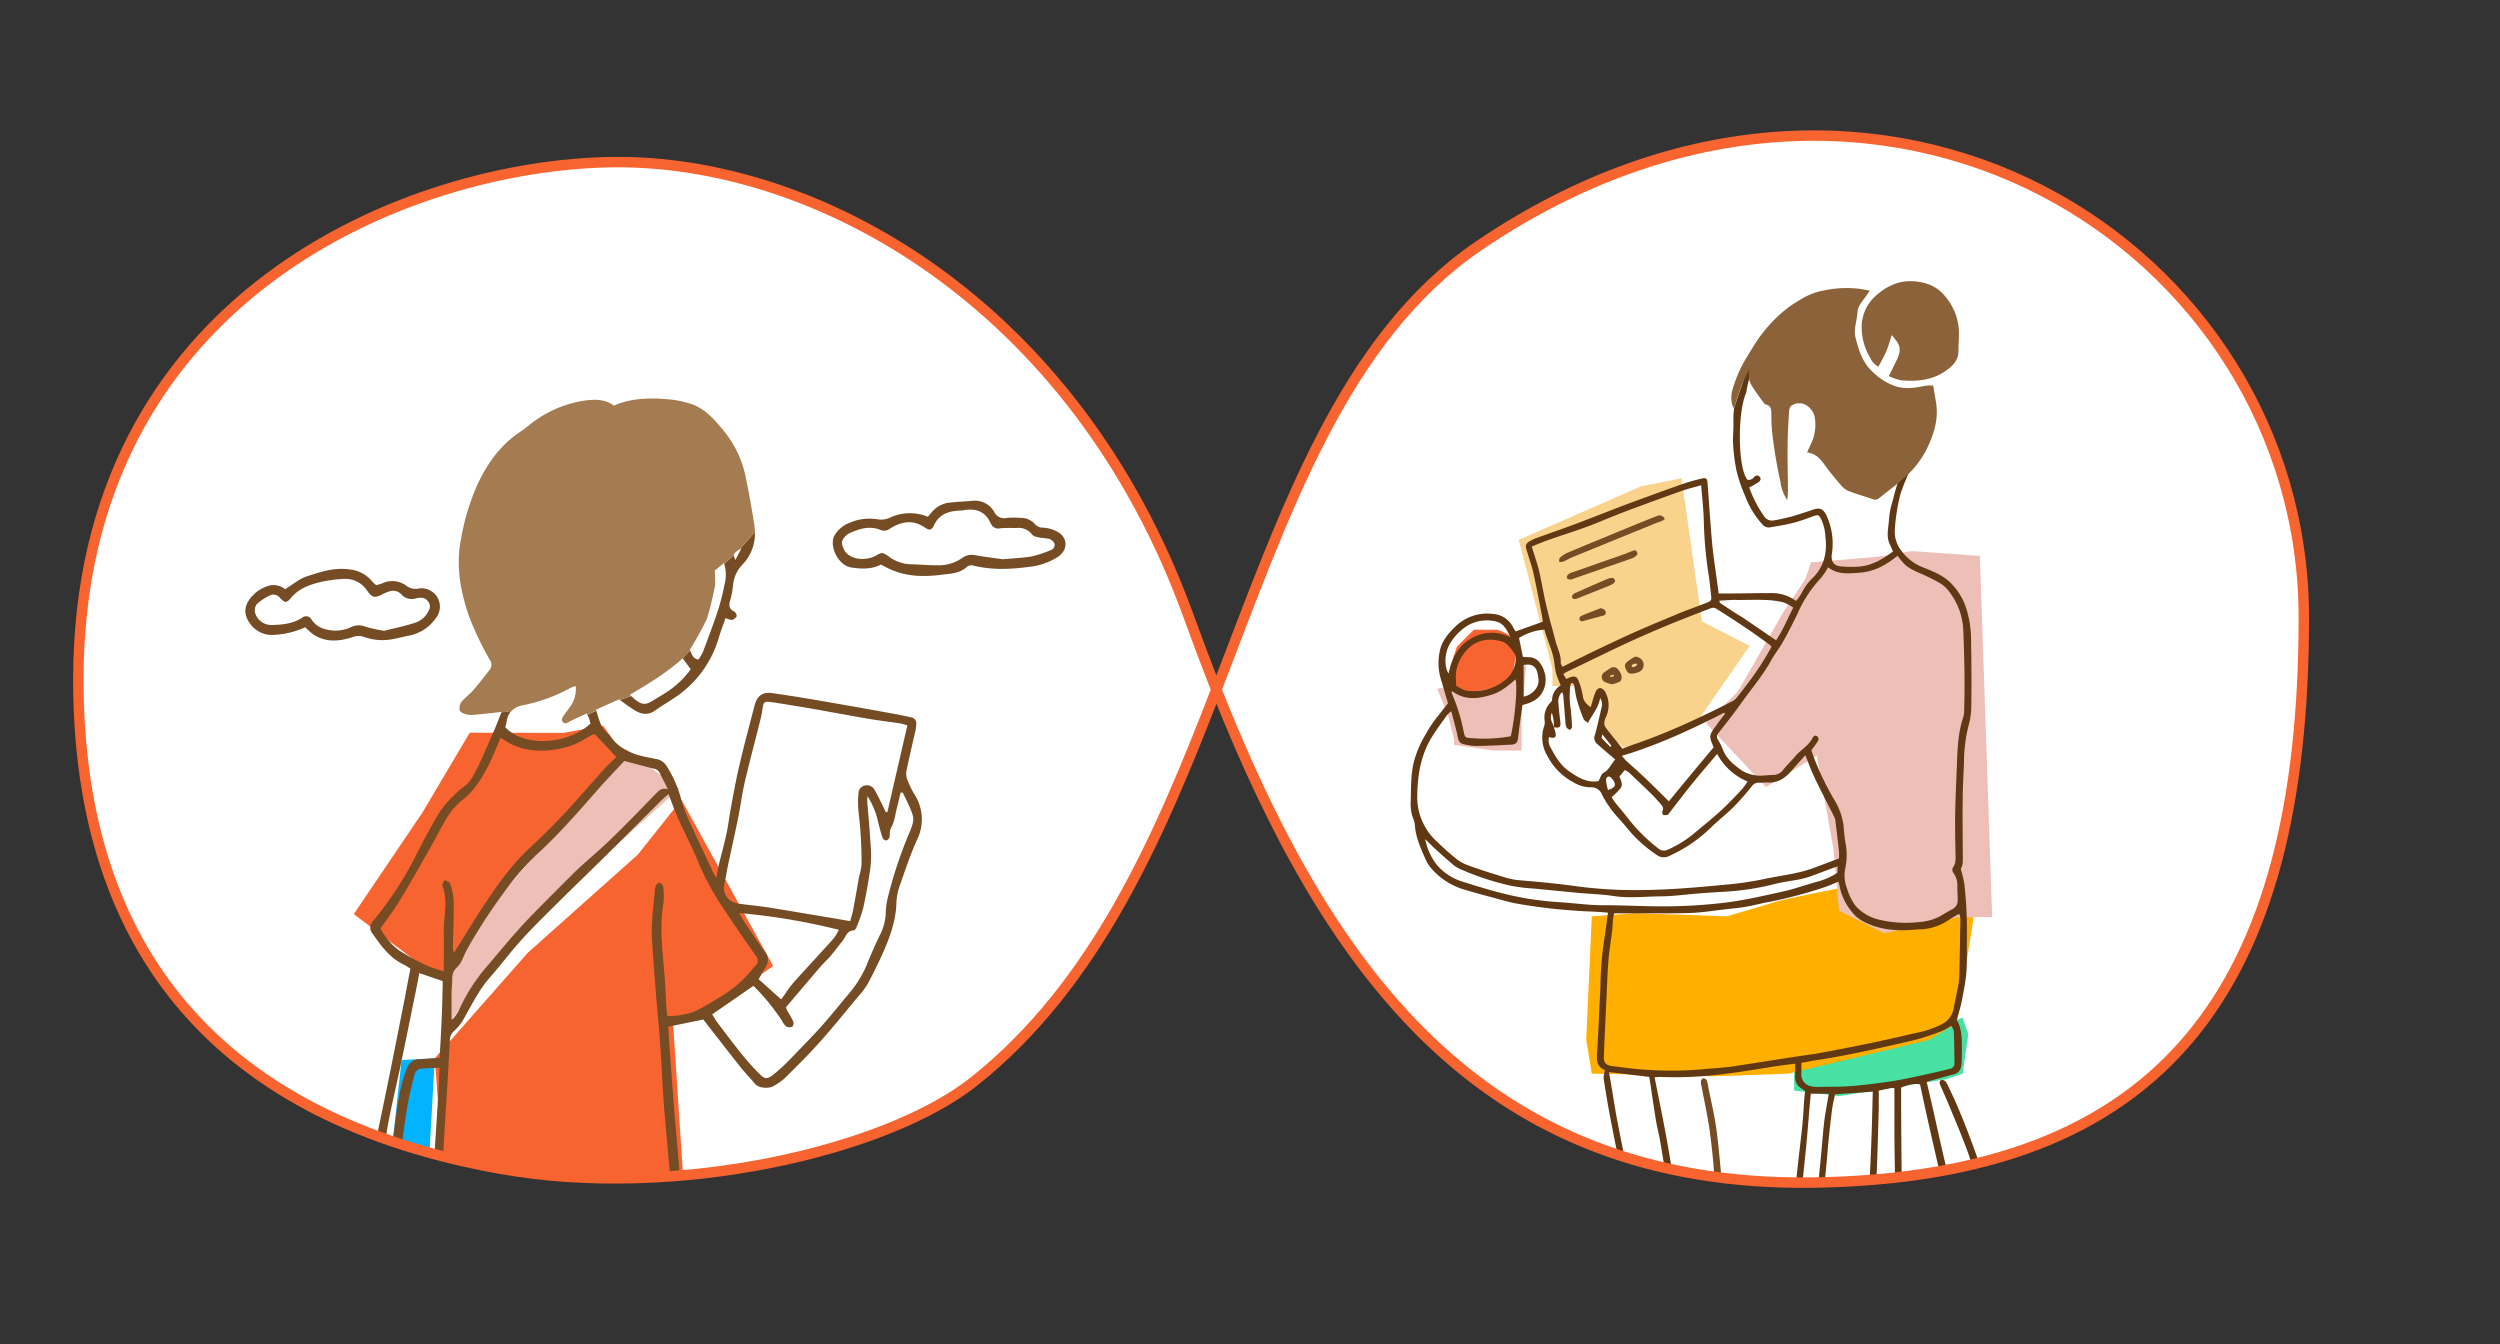 <svg xmlns="http://www.w3.org/2000/svg" xmlns:xlink="http://www.w3.org/1999/xlink" viewBox="0 0 695.42 373.85"><rect x="0" y="0" width="695.42" height="373.85" fill="#333333" stroke="none"/><defs><style>.cls-1,.cls-14,.cls-16{fill:none;}.cls-2{clip-path:url(#clip-path);}.cls-3{fill:#fff;}.cls-4{fill:#02b4ff;}.cls-5{fill:#f76430;}.cls-6{fill:#edbfb7;}.cls-7{fill:#754c24;}.cls-8{fill:#a57c52;}.cls-9{clip-path:url(#clip-path-2);}.cls-10{fill:#46e1a3;}.cls-11{fill:#f9d28c;}.cls-12{fill:#ffaf00;}.cls-13{fill:#603813;}.cls-14{stroke:#fff;stroke-width:1.56px;}.cls-14,.cls-16{stroke-miterlimit:10;}.cls-15{fill:#8b6239;}.cls-16{stroke:#f76430;stroke-width:2.9px;}</style><clipPath id="clip-path" transform="translate(20.34 36.27)"><path class="cls-1" d="M318,155.58c-15.87,41.12-33.57,82.12-67.43,109-24.43,19.38-82.92,32.91-131.58,24.29C41,275,1.45,228.5,1.45,152.77,1.45,46.08,93.4,9.58,150,8.83S278.57,47.71,310.2,134.9Q314,145.39,318,155.58Z"/></clipPath><clipPath id="clip-path-2" transform="translate(20.34 36.27)"><path class="cls-1" d="M620.51,135.51c0,103.52-39.06,155.83-136.66,157.17-92.3,1.22-135-59.48-165.82-137.1C336.89,106.75,353.22,57.75,391.15,32,502.33-43.37,620.51,32,620.51,135.51Z"/></clipPath></defs><g id="レイヤー_2" data-name="レイヤー 2"><g id="レイヤー_1-2" data-name="レイヤー 1"><g class="cls-2"><rect class="cls-3" width="365.15" height="365.15"/><polygon class="cls-4" points="120.94 294.4 111.7 294.85 106.53 342.6 118.24 342.6 120.94 294.4"/><polygon class="cls-5" points="173.41 209.95 140.76 245.08 123.42 270.31 121.61 271.88 98.41 254.27 117.44 226.14 130.67 203.81 156.75 203.87 167.78 201.84 173.41 209.95"/><polygon class="cls-5" points="189.55 222.48 177.42 237.73 146.81 265.03 120.94 294.4 123.19 324.58 120.26 345.53 190.98 341.7 187.15 283.59 200.44 278.64 215.08 268.73 189.55 222.48"/><polygon class="cls-6" points="174.09 208.37 137.6 250.94 124.09 268.73 123.87 285.85 144.59 259.05 188.95 219.41 174.09 208.37"/><path class="cls-7" d="M183.58,126.53a9.28,9.28,0,0,1,2.52-5.66,12.38,12.38,0,0,0,3.55-9.19c-1.48,1.81-3,3.48-4.46,5,.22-.15.46-.3.74-.5l-1.7,3.31c-.3-.67-.5-1.06-.43-1.41-1,1-1.9,1.8-2.68,2.5a10.56,10.56,0,0,1,.11,5.62,69.64,69.64,0,0,1-1.83,7.27c-1.31,3.94-2.79,7.83-4.25,11.73a15.29,15.29,0,0,1-1.21,2c-1.55-.22-1.81-1.46-2.33-2.55-.64.72-1.33,1.44-2.07,2.15.8,1.14,1.48,2.05,2.26,3.07a25,25,0,0,1-6.31,6.14c-1.37.92-2.81,1.72-4.2,2.59-2,1.26-3,1.24-4.86-.19-.39-.31-.76-.66-1.22-1.09l-3.13,1.11c1.5,1.09,2.72,2,4.07,2.85,1.85,1.13,3.72,1.52,5.7.11s4.12-2.64,6.1-4A30.11,30.11,0,0,0,179.64,141c.52-1.78,1.2-3.5,1.83-5.33.54.19.8.32,1.11.39s.67.2.89.07c.46-.24,1-.61,1.11-1a1.55,1.55,0,0,0-.7-1.3c-1.43-.72-1.54-1.72-1.11-3.12A24.55,24.55,0,0,0,183.58,126.53ZM234,184.65a24.79,24.79,0,0,1-1.93-4,4.57,4.57,0,0,1-.26-2.5c.8-3.92,1.74-7.82,2.61-11.71.08-.37.06-.79.11-1.18a1.69,1.69,0,0,0-1.51-2c-1.45-.3-2.91-.65-4.37-.91Q216.33,160.1,204,158c-3.18-.54-6.38-1-9.58-1.48-2.66-.37-4.18.81-4.88,3.48-1.37,5.4-2.85,10.78-4.11,16.22-1,4.11-1.72,8.29-2.5,12.45-.44,2.31-.68,4.64-1.18,6.92-.63,3-1.48,5.93-2.18,8.91-.24,1-.37,2-.61,3.39a12.14,12.14,0,0,1-.76-1.17c-2.3-4.9-4.63-9.8-6.88-14.74a44.11,44.11,0,0,1-2.13-5.75,32.19,32.19,0,0,0-4-9.25,4.25,4.25,0,0,0-3.16-2.15c-.54-.09-1.09-.22-1.63-.33-4.36-.76-8.34-2.24-11-6a2.22,2.22,0,0,0-.48-.54c-2.07-1.61-2.61-4-3.39-6.53L143,162.57a5.86,5.86,0,0,1,.5.92c.17.52.28,1,.41,1.52-6.4,5.94-18.52,6.62-23.7,1a17.23,17.23,0,0,0,.41-1.68,5.23,5.23,0,0,1,1.26-2.83l-2.76.37c-.46,1.24-.89,2.33-1.33,3.42-.3.8-.67,1.59-1,2.37-1.5,3.37-2.88,6.81-4.55,10.1-.94,1.85-1.94,3.77-3.81,5a11.28,11.28,0,0,0-2.11,1.87,29,29,0,0,0-4.07,4.53c-2.27,3.68-4.29,7.49-6.27,11.32a98.67,98.67,0,0,1-12.63,19.57,2.46,2.46,0,0,0-.15,3.26c2.39,3.42,4.81,6.84,8.75,8.73.61.28,1.18.7,1.87,1.11-.5,2.63-1,5.18-1.46,7.73-1.39,7-2.76,14-4.18,21.05q-2.06,10.15-4.2,20.31c-.74,3.52-1.52,7.05-2.46,10.53s-2.13,6.9-3.15,10.34c-.48,1.64-.24,2.48.63,2.64,1.35.26,1.52-.89,1.81-1.74,1.19-3.73,2.41-7.47,3.48-11.24a134.33,134.33,0,0,0,3-14.54c1-5.94,2.48-11.82,3.72-17.74,1.57-7.55,3.1-15.11,4.64-22.66.24-1.11.41-2.24.63-3.42,2.33.79,4.38,1.5,6.53,2.22-.11,7.23-.41,14.26-.89,21.36-2,.13-3.74.28-5.46.35-2,.06-3.07,1.11-3.77,2.94-2.13,5.5-2.59,11.34-3.42,17.08-.72,5-1.15,10.13-1.7,15.22-.34,3.05-.69,6.09-1,9.14a4.77,4.77,0,0,0,1,3.27c2,2.91,5,3.31,8.12,3.35.89,0,2.4.09,2.44-1.26s-1.39-1.22-2.35-1.38c-1.15-.21-2.35-.19-3.51-.45a3.83,3.83,0,0,1-3-3.66c.7-6.81,1.39-13.63,2.18-20.42.45-3.81,1-7.64,1.67-11.43.46-2.61,1.09-5.22,1.76-7.79.22-.91.72-1.85,1.83-1.94,1.68-.15,3.38-.19,5.21-.28-.11,2.55-.18,4.75-.31,6.94q-.58,9.29-1.2,18.59c-.28,4.4-.54,8.78-.82,13.17-.13,2,.3,4-.31,6.08-.13.39.48,1,.76,1.5a6.18,6.18,0,0,0,1.38-1,2.66,2.66,0,0,0,.26-1.35c.06-.92,0-1.85.13-2.77s.28-1.85.35-2.8c.28-5,.54-10,.82-15.05.61-10.36,1.27-20.72,1.83-31.1a3.39,3.39,0,0,1,1.16-2.42,14,14,0,0,0,2.39-2.83c2.37-4.16,4.42-8.49,7.62-12.12,2.92-3.31,5.55-6.86,8.49-10.13s6.31-6.59,9.53-9.79c5.25-5.2,10.58-10.32,15.83-15.52,4.59-4.53,9.12-9.1,13.69-13.65.7-.68,1.46-1.31,2.09-1.85.94,2.37,1.7,4.59,2.66,6.75,1.87,4.13,4.05,8.16,5.72,12.4a75.85,75.85,0,0,0,7,12.78c2.88,4.46,6,8.82,9,13.15a1.86,1.86,0,0,1-.09,2.55c-1.18,1.37-2.35,2.74-3.61,4-3.27,3.27-7.34,5.42-11.26,7.73a18.46,18.46,0,0,1-9.75,2.33c-.09-.74-.2-1.35-.22-2-.22-3.46-.33-6.92-.63-10.36-.54-6.36-1.33-12.69-.22-19.07a18.12,18.12,0,0,0-.13-4.7c0-.37-.67-.83-1.09-.94-.21-.06-.71.5-.91.87a4,4,0,0,0-.24,1.4c-.26,2.56-.57,5.15-.74,7.75a44.21,44.21,0,0,0-.07,5.87c.33,5.27.74,10.52,1.16,15.76.3,3.92.72,7.84,1,11.78.37,5.4.65,10.82,1,16.24.22,3.44.54,6.9.85,10.34.39,4.46.78,8.92,1.24,13.36a26.82,26.82,0,0,0,.63,3.49,4.77,4.77,0,0,0,.72,1.72,1.1,1.1,0,0,0,1,.45,1.65,1.65,0,0,0,.94-.89,5,5,0,0,0-.09-1.87c-.13-1-.44-2-.55-3-.56-6.49-1.13-13-1.67-19.49-.46-5.72-.87-11.45-1.29-17.17-.17-2.24-.3-4.49-.43-6.53l9.75-2c3.44,4.39,6.88,8.86,10.38,13.27,1.29,1.62,2.73,3.07,4,4.62,1.18,1.35,4,1.31,5.1.65A17,17,0,0,0,198,263.6c3.29-3.26,6.59-6.49,9.69-10,3.61-4,7-8.27,10.49-12.43a23.34,23.34,0,0,0,2.7-3.52c1.33-2.4,2.54-4.88,3.7-7.36,2.28-4.94,4.31-10,4.44-15.54a15.32,15.32,0,0,1,1-4.86c1.48-4.22,2.89-8.47,4.72-12.54A12.77,12.77,0,0,0,234,184.65ZM103.32,208.53c-.22.54-.79,1.22-.61,1.61,1.7,4.24.3,8.57.39,12.84.09,3.53,0,7.08,0,10.93a40.59,40.59,0,0,1-5-1.72,65.24,65.24,0,0,1-7.42-4.09,17.57,17.57,0,0,1-5.16-6.1c1.83-2.63,3.72-5.11,5.35-7.79,2.88-4.77,5.62-9.62,8.38-14.48,1.75-3.07,3.27-6.27,5.16-9.23a18.44,18.44,0,0,1,4-4.33c3.3-2.63,5.39-6.12,7.25-9.77,1.19-2.38,2.13-4.88,3.26-7.47.52.35,1.09.72,1.65,1.07,4.66,2.78,9.65,3,14.81,2a20.78,20.78,0,0,0,7.18-2.83c.78-.5,1.63-.87,2.48-1.31,2,2.13,3.94,4.18,6.08,6.45-1,1-2.16,2-3.18,3.11-3.79,4.2-7.47,8.51-11.32,12.65q-4.6,4.89-9.54,9.46c-5.09,4.71-9,10.28-12.8,16-2.83,4.31-5.5,8.76-8.36,13.28a6.57,6.57,0,0,1-.28-1.26c.09-4.42.28-8.82.22-13.21a15.91,15.91,0,0,0-1-4.79C104.8,209.07,103.88,208.85,103.32,208.53Zm58.9-24.14c-4.2,4.33-8.42,8.68-12.75,12.88-2.83,2.75-5.86,5.25-8.73,7.9-1.5,1.4-2.92,2.88-4.38,4.31-3.7,3.75-7.49,7.41-11.05,11.26s-6.71,7.7-10,11.58a49.53,49.53,0,0,0-8,12.45,12.24,12.24,0,0,1-1.46,2.16,2.31,2.31,0,0,1-.59.39c0-2.44,0-4.75,0-7.08,0-1.17.14-2.35.18-3.52,0-1.44,0-2.68,1.33-3.9s1.78-3.09,2.63-4.68a153,153,0,0,1,10.32-16A72.7,72.7,0,0,1,130,200.45c5.81-5.42,11-11.43,16.23-17.39,2.33-2.64,4.79-5.16,7.1-7.66,2.94.78,5.51,1.48,8.08,2.11a2.32,2.32,0,0,1,1.8,1.32c.7,1.44,1.53,2.83,2.2,4.49C163.9,182.77,163.12,183.49,162.22,184.39Zm18.94,25.14c.44-1.74.68-3.55,1.05-5.31.93-4.36,1.91-8.71,2.8-13.09.66-3.22,1.05-6.5,1.79-9.7,1.39-6,3-11.89,4.46-17.83.24-1,.39-2,.55-3,.21-1.46.5-1.8,2-1.61,3.18.42,6.36,1,9.54,1.5,5.87,1,11.75,2.14,17.63,3.14,3,.52,6.05.87,9.08,1.33a16.27,16.27,0,0,1,2,.56c-1.88,8.17-3.73,16.13-5.55,24.12h-.46c-.48-1-.92-2-1.42-2.94-.56-1.13-1.08-2.26-1.74-3.33a2.32,2.32,0,0,0-2.41-1.17,2.18,2.18,0,0,0-2,2.06,26.62,26.62,0,0,0,0,5.43,112.63,112.63,0,0,1,.83,14.58,19.42,19.42,0,0,1-.7,3.42c-.54,3.09-1.07,6.18-1.65,9.27-.18.91-.48,1.81-.81,3-2.55-.43-5-.87-7.44-1.26-5.19-.87-10.37-1.76-15.57-2.59-2.87-.43-5.77-.67-8.64-1.11A4.46,4.46,0,0,1,181.16,209.53Zm5.66,10.8c-.48-.7-.87-1.44-1.57-2.62A177.4,177.4,0,0,1,213,222.37a13.37,13.37,0,0,1-1.44,2.4c-3.72,4.15-7.53,8.22-11.25,12.36a34.84,34.84,0,0,0-2.35,3.22c-.42.57-.81,1.13-1,1.39-2.14-1.91-4.21-3.78-6.27-5.63.76-1.31,1.48-2.53,2.15-3.77a3.38,3.38,0,0,0-.43-3.92C190.44,225.81,188.67,223.05,186.82,220.33Zm45.82-25a119.39,119.39,0,0,0-5.9,17.61,20.75,20.75,0,0,0-.69,4.66,14.58,14.58,0,0,1-1.77,6.5c-1.3,2.77-2.56,5.56-3.67,8.39a32.18,32.18,0,0,1-5.49,8.44c-2.35,2.85-4.68,5.73-7.14,8.47-3,3.31-6.14,6.51-9.27,9.71a42.63,42.63,0,0,1-4,3.59c-1.59,1.24-2.26,1.26-3.66-.11a68.19,68.19,0,0,1-5-5.57c-2.33-2.88-4.55-5.84-6.77-8.77-.57-.74-1-1.57-1.51-2.36,3.88-2.67,7.64-5.28,11.48-7.94a61.34,61.34,0,0,1,8,9.82,4.08,4.08,0,0,0,1.13,1.48,1.91,1.91,0,0,0,1.65.08c.29-.13.46-1,.31-1.41a25.71,25.71,0,0,0-1.61-2.9c-.15-.26-.24-.56-.46-1.08,3.2-3.77,6.42-7.58,9.69-11.39.94-1.07,2-2,2.89-3.09,1.07-1.24,2-2.59,3.07-3.85s1.2-3,3.22-3.07c.27,0,.61-.5.75-.85a40.3,40.3,0,0,0,1.93-5.53c.81-3.75,1.48-7.53,2-11.34a34.45,34.45,0,0,0,0-6.34c-.24-4-.61-8-.94-12,0-.28.05-.55.09-1.29A22.29,22.29,0,0,1,224,192.7c.3,1.22.65,2.44,1,3.64.22.67.7,1.43,1.53,1.06a1.83,1.83,0,0,0,.65-1.52,3.58,3.58,0,0,1,.63-2.37,15.69,15.69,0,0,0,1-3.62l1.37-5.68.61,0c.92,2,2,3.92,2.68,6C234.1,191.92,233.32,193.66,232.64,195.36Z" transform="translate(20.34 36.27)"/><path class="cls-7" d="M237.77,107.49c.46-.54.91-1.09,1.37-1.61a7.42,7.42,0,0,1,5-2.37c2-.21,3.92-.29,5.88-.46a6.18,6.18,0,0,1,6.2,3.06,3,3,0,0,0,3.45,1.69,23.38,23.38,0,0,1,4,0,5,5,0,0,1,3.78,1.63,3.16,3.16,0,0,0,2.44,1.09,9.46,9.46,0,0,1,4,1.17c2.89,1.69,2.85,5,.06,6.94A18.3,18.3,0,0,1,266,121.4c-5.16.7-10.34.94-15.48-.32a2.24,2.24,0,0,0-1.77.21c-1.93,1.89-4.44,2-6.82,2.27-4.72.62-9.43.67-13.94-1.18-1.09-.44-2.12-1-3.29-1.61-2.55,1.34-5.33,1.25-8.18.83-3.87-.58-6.2-6.16-4.8-8.81a8.23,8.23,0,0,1,4.2-3.61,13.9,13.9,0,0,1,7.83-1,5.88,5.88,0,0,0,3.55-.49A13,13,0,0,1,237.77,107.49Zm20.84,11.81c3.12-.29,5.65-.37,8.11-.8a34.52,34.52,0,0,0,5.12-1.7A1.56,1.56,0,0,0,273,115a2.52,2.52,0,0,0-1.43-1.36,23,23,0,0,0-2.53-.33c-.8-.18-1.86-.33-2.27-.88a4.71,4.71,0,0,0-4.34-1.83c-1.49,0-3-.06-4.48.08a2.3,2.3,0,0,1-2.69-1.35c-1.53-3.44-4.26-4.31-7.73-3.64a4.15,4.15,0,0,1-.7.07c-3.15.09-5.85.87-7.36,4.08-.68,1.46-1.3,1.48-2.63.58-3.33-2.26-6.55-1.59-9.66.37a2.51,2.51,0,0,1-2.59.35c-3.09-1.28-6-.28-8.82,1a3.84,3.84,0,0,0-1.08.9c-1,1.07-1,1.84-.43,3.21,1.39,3.43,6.4,3.53,9,2.06,1.63-.93,1.81-1,3.33,0a10.78,10.78,0,0,0,6,2.36c2.59.05,5.17.32,7.76.3a11.27,11.27,0,0,0,6.91-2,4.47,4.47,0,0,1,3.74-.78C253.75,118.65,256.46,119,258.61,119.3Z" transform="translate(20.34 36.27)"/><path class="cls-7" d="M64.57,138.21A23.64,23.64,0,0,1,56,140.32a7.44,7.44,0,0,1-6.62-2.9c-2.49-3.24-1.68-6.19,1.6-9a11,11,0,0,1,3.1-1.65,5.09,5.09,0,0,1,4.89.85c2.14-1.3,3.94-2.87,6-3.55,3.84-1.25,7.73-2.59,12-1.93a9.28,9.28,0,0,1,6.25,3.36,10.94,10.94,0,0,0,1.08,1A14.16,14.16,0,0,0,86,126a6.55,6.55,0,0,1,6.9.81,4,4,0,0,0,3.07.65,5.12,5.12,0,0,1,4.78,8.42,11.83,11.83,0,0,1-7.38,4.68c-1.69.32-3.36.79-5.06,1.06a15.1,15.1,0,0,1-7.42-.73,4.53,4.53,0,0,0-3.14.06c-3.76,1.23-7.56,1.56-11.08-.84A22.79,22.79,0,0,1,64.57,138.21Zm21.93,1c2.77-.71,5.86-1.33,8.83-2.31A6.44,6.44,0,0,0,99,133.4a2.09,2.09,0,0,0-.28-2.39c-.93-1.28-2.24-1.08-3.44-.81a3.84,3.84,0,0,1-4-1.16,3.1,3.1,0,0,0-3.27-.81,13,13,0,0,0-2.16.9c-2,1-2.65.83-4-1a7.23,7.23,0,0,0-6.63-3.36,36.74,36.74,0,0,0-6.28.83c-3.15.75-6.17,1.84-8.37,4.48-1.19,1.43-1.6,1.39-3,0a2.3,2.3,0,0,0-3-.65,15.22,15.22,0,0,0-3.46,2.33,3,3,0,0,0-.52,2.34,4.73,4.73,0,0,0,4.5,3.49c3-.06,6-.34,8.59-2a1.69,1.69,0,0,1,2.63.47,6.48,6.48,0,0,0,4,2.74,10.31,10.31,0,0,0,6.7-.49,5.07,5.07,0,0,1,4.49-.19A40.88,40.88,0,0,0,86.5,139.19Z" transform="translate(20.34 36.27)"/><path class="cls-1" d="M169.49,146.77l0,0c-.85.85-1.74,1.66-2.64,2.42-3.15,2.63-10,7.51-10,7.51l-1.7.59c-.11-.09-.21-.2-.34-.31C160,153.93,165,151,169.49,146.77Z" transform="translate(20.34 36.27)"/><path class="cls-1" d="M171.52,144.46a96.09,96.09,0,0,0,4.77-8.62,29.36,29.36,0,0,1-1.88,5.23,29.77,29.77,0,0,1-2.8,3.59A1.76,1.76,0,0,0,171.52,144.46Z" transform="translate(20.34 36.27)"/><path class="cls-1" d="M181.12,120.56c-1,.83-1.7,1.42-2.11,1.7a15.65,15.65,0,0,1-.42,4.11c0-1.17,0-2.48-.11-4l2.57-2.09C181.07,120.41,181.1,120.47,181.12,120.56Z" transform="translate(20.34 36.27)"/><path class="cls-8" d="M189.65,111.68c-1.48,1.81-3,3.48-4.46,5-.94.64-1.35,1-1.39,1.4-1,1-1.9,1.8-2.68,2.5,0-.09-.05-.15-.07-.24l-2.57,2.09c.07,1.48.11,2.79.11,4v.07a92.4,92.4,0,0,1-2.3,9.4,96.09,96.09,0,0,1-4.77,8.62,1.76,1.76,0,0,1,.09.2c-.64.72-1.33,1.44-2.07,2.15l0,0C165,151,160,153.93,154.87,157c.13.11.23.22.34.31l-3.13,1.11a1.21,1.21,0,0,0-.22-.15c-2,.89-4.16,1.87-6.42,2.87,0,.06,0,.15.07.22L143,162.57a2.87,2.87,0,0,0-.18-.34c-1.61.74-3.17,1.41-4.68,2.19-.65.31-1.24.87-1.87.2s-.15-1.33.24-1.92c.52-.76,1.13-1.5,1.66-2.28a8.27,8.27,0,0,0,1.63-5.86,10.9,10.9,0,0,0-1.61.61,45.87,45.87,0,0,1-13,4.73,5.82,5.82,0,0,0-3.27,1.63l-2.76.37a.33.33,0,0,1,0-.13c-2.59.28-4.92.56-7.25.76a7.56,7.56,0,0,1-2.56-.09c-.7-.17-1.68-.61-1.81-1.13A3,3,0,0,1,108,159c1-1.22,2.31-2.13,3.33-3.31,1.59-1.83,3.07-3.76,4.55-5.68a2.28,2.28,0,0,0,0-2.79,88,88,0,0,1-5.53-11.45c-2.59-7.22-4-14.6-2.39-22.42a63.15,63.15,0,0,1,4.4-14.6c2.78-6,6.48-11.32,12.16-15,1.44-.94,2.7-2.16,4.14-3.12a31.77,31.77,0,0,1,13.39-5.44c2.89-.39,5.83-.54,8.38,1.37,4.9-2.15,10-2.2,15.11-1.76a29.11,29.11,0,0,1,6,1.17c3.94,1.22,6.6,4.12,9.12,7.21a29.66,29.66,0,0,1,6.38,13q1.36,6.55,2.39,13.19A17.86,17.86,0,0,1,189.65,111.68Z" transform="translate(20.34 36.27)"/></g><g class="cls-9"><rect class="cls-3" x="330.27" width="365.15" height="365.15"/><polygon class="cls-10" points="545.95 283.03 547.51 287.72 545.95 298.66 541.26 300.22 511.56 304.91 499.06 303.35 499.06 293.97 535.01 287.72 545.95 283.03"/><polygon class="cls-6" points="399.8 191.59 402.93 199.41 404.49 205.66 404.49 207.22 415.43 208.78 423.25 208.78 423.25 199.41 424.52 185.05 413.87 188.46 399.8 191.59 399.8 191.59"/><path class="cls-5" d="M384.94,143.6l4.69-4.69h6.25c1.56,0,6.25,3.13,6.25,3.13l-1.56,8.39-3.13,4.11a67.44,67.44,0,0,1-7.81,1.57h-4.69c-1.57,0-1.87-6.93-1.87-6.93Z" transform="translate(20.34 36.27)"/><polygon class="cls-11" points="422.47 150.17 431.85 186.12 431.85 190.81 438.1 190.81 439.66 195.5 441.22 198.62 445.91 193.93 445.91 197.06 445.91 203.31 453.73 209.56 472.48 200.19 486.69 179.66 473.42 172.84 467.74 133.04 456.37 135.32 422.47 150.17"/><path class="cls-12" d="M422.45,218.63l12.41-.89,25.1.89S472.44,215,474,214.45s19.1-4,19.1-4l10.61,8.14h25l-4.69,29.7L516.23,253l-39.07,9.38-20.52.75-34.19-.75L420.89,253Z" transform="translate(20.34 36.27)"/><polygon class="cls-6" points="503.75 156.42 502.18 161.11 495.93 170.49 483.43 192.37 474.56 201.15 491.24 218.94 505.37 210.19 510 236.14 511.56 253.33 524.07 259.58 544.26 255.19 554.15 255.07 550.74 154.64 531.88 153.29 522.5 154.86 503.75 156.42"/><path class="cls-13" d="M533.52,329.21a5.64,5.64,0,0,0-.25-1c-1-2.83-2-5.64-2.95-8.47-1.39-4.13-2.8-8.24-4.1-12.38-1-3.18-1.91-6.38-2.77-9.58Q522,292.4,520.69,287c-1.16-4.89-2.22-9.8-3.33-14.71-.56-2.52-1.16-5-1.75-7.59l.76-.26c2.22-.62,4.43-1.28,6.68-1.84,1.72-.42,2.17-1.67,2.26-3.16s.08-2.94.08-4.4c0-2.72-.08-5.43-1.44-7.59.5-1.78,1-3.28,1.32-4.81.51-2.66,1.08-5.33,1.33-8s.17-5.19.18-7.78c0-2.88.05-5.75-.06-8.63s-.33-5.74-.64-8.58a33.3,33.3,0,0,0-1-4.21,5.4,5.4,0,0,0,.54-1.57c.07-1.8,0-3.62,0-5.41,0-4-.08-8,0-12,0-3.57.22-7.13.36-10.68a41.81,41.81,0,0,1,1.19-9.89,22,22,0,0,0,.84-5.52q.12-9-.06-17.94a30.14,30.14,0,0,0-1.25-9.18,17.4,17.4,0,0,0-5-7.91c-2.11-1.84-4.75-2.84-7.3-3.86a13.45,13.45,0,0,1-6-4.77,8.44,8.44,0,0,1-1.67-5.39,52.66,52.66,0,0,1,1.58-10.17,59.74,59.74,0,0,1,2.26-5.75c-.63-.32-2,1.64-2.55,1.12-.21.47-1.34,4.28-1.63,5.55s-.68,2.36-.93,3.56a24.32,24.32,0,0,0-.36,2.83c-.15,2.24-.81,4.49.25,6.68.29.59.54,1.21.86,2-2.82,2.14-5.76,3.86-9.3,4.19a29.71,29.71,0,0,1-5.25-.06c-2-.18-2.69-1.44-2.45-3.39a18.56,18.56,0,0,0-1.55-10.91c-.91-1.79-1.87-2.1-3.75-1.44-1.49.51-3,1-4.64,1.51h0a28,28,0,0,1-2.85.75,36,36,0,0,1-3.54.73,2.55,2.55,0,0,1-2.45-1.12,33.12,33.12,0,0,1-4.19-8.07,27.26,27.26,0,0,0,2.46-1.39c.53-.36,1-.92.46-1.56s-1.12-.39-1.61.11a1.88,1.88,0,0,1-1.76.72c-2.74-3-2.88-18.74-.38-24.29A27,27,0,0,1,466,70c.21-.81.45-1.62.74-2.41.12-1.73-.54-1.55-1.63-.34q0,.47-.12.93a31.75,31.75,0,0,1-1.33,4.15c-.55,1.65-1.09,3.3-1.66,5,0,0,0,0,0,0a.36.36,0,0,1,0,.09l0,.08c0,.08-.12,1-.15,1.75,0,1.13,0,2.3,0,2.58,0,1.86-.22,3.74-.08,5.58a47.9,47.9,0,0,0,1,7.55,43.17,43.17,0,0,0,2.38,6.86,24.31,24.31,0,0,0,4.75,7.77,2.29,2.29,0,0,0,2.27.81c.84-.15,2.55-.41,4.26-.76.79-.16,2.46-.52,3.9-1,1.69-.52,3.15-1.12,3.95-1.39,1.13-.37,1.25-.31,1.88.74a12.29,12.29,0,0,1,1.25,4.89c.56,4.3-.21,8.17-3.32,11.44a14.09,14.09,0,0,0-3.14,4.14,14.07,14.07,0,0,1-1.67,2.44,11.29,11.29,0,0,0-6.63-2.19c-3.61,0-7.22.07-10.83.1h-4.08c-.11-.86-.23-1.69-.34-2.52-.49-3.75-1.1-7.49-1.46-11.25-.51-5.63-.86-11.26-1.29-16.9-.11-1.36-.4-1.59-1.71-1.28-1.66.41-3.3.84-4.89,1.39-3.74,1.3-7.44,2.66-11.15,4-2.43.89-4.87,1.79-7.29,2.72-3.83,1.48-7.66,3-11.51,4.45-3.7,1.39-7.44,2.67-11.14,4a12.57,12.57,0,0,0-2,1,1.57,1.57,0,0,0-.77,1.88c.14.55.33,1.09.49,1.63.53,1.78,1.17,3.54,1.56,5.36.86,3.9,1.59,7.86,2.36,11.78.11.58.17,1.17.23,1.6l-7.58,2.7c-.18-.3-.45-.72-.69-1.16a6.77,6.77,0,0,0-5.54-3.7A12.74,12.74,0,0,0,384.51,138c-1.9,1.85-3.67,3.88-4.29,6.58a15.91,15.91,0,0,0,.37,8.49c.66,2.16,1.27,4.32,1.85,6.3-1.38,1.75-2.69,3.36-3.91,5a31.78,31.78,0,0,0-2.27,3.58,30.16,30.16,0,0,0-3.28,7.58c-.91,3.72-.8,7.5-.91,11.29a11.18,11.18,0,0,0,.85,5,5,5,0,0,1,.33,1.65c.25,3.27,1.62,6.21,2.89,9.15a11.59,11.59,0,0,0,1.37,2.33,19.45,19.45,0,0,0,10.13,6.42c2.38.72,4.77,1.37,7.16,2,2.17.58,4.34,1.25,6.55,1.67a146.72,146.72,0,0,0,16.46,2c2,.18,3.95.21,5.92.32,1.11.06,2.22.17,3.21.25-.3,2.19-.57,4.25-.85,6.31a97.44,97.44,0,0,0-1.23,13c0,2.14-.16,4.28-.27,6.42-.22,4.63-.39,9.26-.72,13.89-.14,2,.38,3.4,2.25,4.22,0,0,0,0,0,0a8,8,0,0,0-.39,2.24c.58,3.73,1.19,7.47,1.9,11.17q2,10.23,4.06,20.42c.95,4.64,2.16,9.23,3,13.89.95,5.27,1.65,10.6,2.45,15.9.25,1.62.47,3.25.7,4.86.1.69.22,1.5,1.14,1.36s.83-.92.71-1.63c0-.11,0-.21-.05-.32-.37-2.63-.77-5.26-1.14-7.88-.42-3-.7-6.07-1.31-9.05-1.38-6.93-3-13.8-4.4-20.71q-1.66-8-3.2-15.93c-.72-3.83-1.31-7.67-1.95-11.52-.13-.69-.27-1.39-.43-2.3l11.2,1.33c.14.78.25,1.39.34,2,.52,3.41,1,6.82,1.56,10.21.35,2,.88,4,1.21,6,.7,4.06,1.34,8.14,2,12.21.51,3.36,1.06,6.7,1.45,10.06.64,5.5,1.14,11,1.72,16.51a8.06,8.06,0,0,0,.23,1.17c.13.58.32,1.16,1.05,1.1s.83-.8.89-1.41a3.14,3.14,0,0,0-.08-.67c-.15-1.18-.33-2.35-.47-3.52-.87-7.07-1.68-14.13-2.62-21.18q-1-7.38-2.33-14.72c-1.05-5.87-2.28-11.7-3.44-17.64a11.12,11.12,0,0,1,1.5-.1,103.23,103.23,0,0,0,16.4-.66c5.83-.64,11.61-1.69,17.41-2.55,1.2-.17,2.42-.31,3.78-.48,0,1.29,0,2.36,0,3.44a3.67,3.67,0,0,0,1.86,3.54c.33.19.63.44.91.64-.08.75-.17,1.41-.22,2.08-.19,2.47-.3,5-.55,7.41-.36,3.66-.84,7.3-1.23,11-.5,4.59-.95,9.21-1.46,13.82s-.93,9.09-1.51,13.63c-.61,4.81-1.36,9.61-2,14.42-.27,2.08-.42,4.16-.55,6.26-.08,1.18.3,1.82.85,1.75.95-.13.82-1,.9-1.61.19-1.57.21-3.16.39-4.72.47-3.77,1-7.51,1.5-11.27.78-6.49,1.57-13,2.3-19.51q.91-8.25,1.75-16.52c.38-3.82.7-7.65,1-11.46.14-1.5.28-3,.42-4.53h5c-.13.75-.24,1.36-.35,2-.33,2-.72,4-.95,6-.38,3.36-.61,6.76-.95,10.12-.47,4.78-.93,9.56-1.47,14.33-.61,5.5-1.25,11-2,16.47s-1.52,11-2.27,16.46a3,3,0,0,0,0,1.33c.09.31.45.74.72.74s.65-.36.83-.66a3.28,3.28,0,0,0,.26-1.14c.36-2.58.72-5.14,1.05-7.72.9-7.22,1.86-14.45,2.72-21.68.62-5.33,1.15-10.66,1.7-16,.24-2.3.38-4.61.61-6.91.3-3,.63-5.94,1-8.89.18-1.44.54-2.86.83-4.3l10.51-.75c-.12,4.47-.21,8.8-.37,13.13-.17,4.63-.39,9.25-.63,13.88-.23,5-.51,9.93-.75,14.9-.2,4.34-.32,8.69-.57,13-.22,3.94-.55,7.88-.83,11.82a2,2,0,0,0,.08,1c.14.33.45.77.71.78s.68-.37.79-.69a5.54,5.54,0,0,0,.25-1.5c.25-3.44.54-6.86.75-10.3.26-4.52.48-9,.7-13.53.34-6.94.7-13.88,1-20.82.23-5.65.37-11.29.53-16.93,0-1.67,0-3.35,0-5,1.28-.28,2.38-.53,3.47-.73a3.41,3.41,0,0,1,.88.06c0,4.43,0,8.77,0,13.1.07,7.18.25,14.35.28,21.51.05,10.8,0,21.6.05,32.4a7.58,7.58,0,0,0,.21,2,1.31,1.31,0,0,0,.86.81c.61.06.83-.47.83-1,0-2,0-4,0-5.94,0-4.33,0-8.68,0-13,0-6,0-12.08-.07-18.13,0-2.65-.12-5.3-.14-7.95q-.09-8.65-.14-17.31c0-2.23,0-4.48,0-6.69,2.64-1,3.57-1.12,5.25-.89.8,3.72,1.6,7.47,2.44,11.21,1.24,5.39,2.44,10.8,3.75,16.18,1,4,2,8,3.21,11.91,1.56,5.19,3.3,10.31,5,15.47,1,3.1,2.13,6.18,3.19,9.27a4.58,4.58,0,0,0,.15.49c.26.5.61.84,1.21.65S533.58,329.76,533.52,329.21Zm-53.75-195a34.61,34.61,0,0,1,6.41-9.69,19.73,19.73,0,0,0,2-3c2.63,2.11,5.72,1.74,8.74,1.52,3.92-.27,7.24-2,10.58-4.71a23.65,23.65,0,0,0,1.89,2.29c1.91,1.84,4.52,2.47,6.79,3.7a37.22,37.22,0,0,1,3.59,1.91,10.59,10.59,0,0,1,2.42,2.53A18.56,18.56,0,0,1,525.78,139c.32,7.5.46,15,.24,22.51a5.81,5.81,0,0,1-.24,1.67c-1.54,4.62-1.62,9.44-1.81,14.24-.16,4.17-.36,8.34-.44,12.52-.06,3.33,0,6.66.07,10,0,1.07.11,2.15,0,3.21a4.1,4.1,0,0,1-.55,1.7,1.36,1.36,0,0,0,0,1.72,5.82,5.82,0,0,1,1.08,3.68c0,1.34.11,2.7.09,4a2.62,2.62,0,0,1-1.58,2.43c-1.14.59-2.23,1.31-3.36,1.95a14.57,14.57,0,0,1-5.83,1.59,32.09,32.09,0,0,1-10.75-.59,12.65,12.65,0,0,1-6.82-3.84,14.72,14.72,0,0,1-2.4-4.82,9.9,9.9,0,0,1-.52-5.74,17.5,17.5,0,0,0,.11-6.73,38.24,38.24,0,0,1-.53-4.54,18,18,0,0,0-2.75-7.92,80.59,80.59,0,0,1-5.44-11.27c-.3-.8-.57-1.59-.82-2.33.68-.95,1.24-1.67,1.71-2.42.31-.5.47-1.11-.16-1.5s-1,0-1.23.51c-1.1,2.15-3.27,3.26-4.75,5-1.1,1.3-2.3,2.49-3.38,3.78a3.42,3.42,0,0,1-2.88,1.49c-1.78,0-3.55.45-5.37,0a9,9,0,0,1-3.43-1.34c-2.19-1.55-4.2-3.22-5.19-5.85a14.93,14.93,0,0,0-1.28-2.56,1.45,1.45,0,0,1,.06-1.86c2.15-2.76,4.35-5.48,6.37-8.35,2.76-3.9,5.92-7.54,8.25-11.76,1-1.88,2.41-3.57,3.44-5.44C477.14,139.62,478.45,136.93,479.77,134.24ZM411.88,166a10.79,10.79,0,0,0-.45-1.24,3.26,3.26,0,0,1-.11-2.75,10.82,10.82,0,0,1,.56,4c1.68.33,2,0,1.79-1.67s-.4-3.36-.5-5a3.58,3.58,0,0,1,1-3.09,2.93,2.93,0,0,1,.32.8c.22,2.51.41,5,.63,7.58a3.62,3.62,0,0,0,.31,1.47c.17.32.64.48,1,.72.19-.32.53-.64.52-1-.07-1.58-.19-3.16-.35-4.72a23,23,0,0,1-.12-6.58,2.39,2.39,0,0,1,.17-.62c0-.08.19-.13.36-.24.16.19.44.35.48.56.3,1.44.46,2.91.85,4.3a50.41,50.41,0,0,0,1.83,5.22c.17.43.76.69,1.2,1.07,1.27-2.44,3.06-4.32,3.38-7a3.34,3.34,0,0,1,.42,2.68c-.6,2.58-1.14,5.18-1.88,7.71a2.17,2.17,0,0,0,.74,2.55c1.14,1,2.3,2,3.45,3l1.49,1.24c-1.16,1.28-1.69,2.86-3.25,3.7-.66.36-.91,1.46-1.41,2.32-3.11.56-5.72-1-8.22-2.77s-3.85-4.22-5.21-6.77a3.9,3.9,0,0,1-.34-2.73,6.78,6.78,0,0,0,.76.21c.83.08,1.21-.21,1.11-1A12,12,0,0,0,411.88,166ZM425.39,168l2.52,3.19c-.1.11-.21.22-.3.33-.8-.83-1.61-1.63-2.38-2.48C425.12,168.86,425.29,168.48,425.39,168Zm2.48,12.15a3,3,0,0,1,1,1.8c0,.87-.92,1.11-1.91,1.56a14.43,14.43,0,0,1-.56-2.75C426.42,179.74,427.22,179.43,427.87,180.1Zm2.6,2.84c.65-1,.17-2.17-.36-3.25l1.52-1.8a6.83,6.83,0,0,1,1.14.66q3,2.83,6,5.74c.94.9,1.79,1.87,2.67,2.84.55.63,1.17,1.25.63,2.25a1,1,0,0,0,.29,1,2.09,2.09,0,0,0,1.22-.1c.19,0,.31-.31.45-.48,2.12-2.72,4.18-5.47,6.35-8.14s4.56-5.43,6.94-8.26a16.9,16.9,0,0,0,8.47,7.68,25.84,25.84,0,0,1-1.7,2.3c-1.89,2-3.77,4-5.82,5.87-2.59,2.35-5.33,4.54-8,6.77a31.25,31.25,0,0,1-6.65,4,2.43,2.43,0,0,1-2.8-.42,48.28,48.28,0,0,1-7.83-7.69c-1.32-1.76-2.78-3.4-4.15-5.12a10.9,10.9,0,0,1-.86-1.39A16.51,16.51,0,0,0,430.47,182.94Zm25.85-11.36c-4.19,5-8.35,10-12.43,15-2.42-2.38-4.76-4.74-7.17-7-1.5-1.44-3.09-2.8-4.64-4.21-.39-.37-.74-.83-1.27-1.45,10.08-3,19.34-7.35,28.48-12a1.93,1.93,0,0,0,.22.28c-.62.83-1.25,1.65-1.88,2.46-.17.23-.32.47-.48.7C455,168.33,455,168.33,456.32,171.58Zm6.33-41c2.75,0,5.5-.11,8.25,0a25.17,25.17,0,0,1,4.83.65,12.56,12.56,0,0,1,2.76,1.46c-1.65,3.22-2.86,6.26-4.79,9.11-3.09-2.11-6.08-4.18-9.08-6.21-.75-.5-1.55-.92-2.3-1.42-1.4-.91-2.81-1.84-4.2-2.78-.1-.08-.1-.28-.2-.61C459.56,130.71,461.1,130.61,462.65,130.58ZM457,133c2.86,1.81,5.69,3.62,8.49,5.52,2.18,1.47,4.31,3,6.47,4.59a3.72,3.72,0,0,1,.48.53,79.63,79.63,0,0,1-5.92,9.27c-1.19,1.58-2.38,3.16-3.61,4.71a4.24,4.24,0,0,1-1.24,1.11c-2.95,1.5-5.92,3-8.94,4.39a175.28,175.28,0,0,1-17.63,7.36c-1.41.45-2.77,1-4.11,1.52-1.58-2-3.17-3.91-4.7-5.9a2.17,2.17,0,0,1-.36-1.39,5.47,5.47,0,0,1,.56-1.76,7.7,7.7,0,0,0,0-6.1,3.41,3.41,0,0,0-.55-1c-.79-1-1.78-.95-2.37.2a12.83,12.83,0,0,0-.68,1.89c-.25.78-.46,1.57-.75,2.52-1.21-.91-2-1.69-2.18-3.1a19.85,19.85,0,0,0-1-3.76c-.59-1.75-1.23-2-2.91-1.32l-.7.32-.84-1.35a7.36,7.36,0,0,1,.72-.5c3.64-1.76,7.3-3.51,10.94-5.28q11.2-5.46,22.8-10c2.25-.87,4.5-1.78,6.79-2.61A1.58,1.58,0,0,1,457,133ZM407.7,122.16c-.3-1.25-.74-2.49-1.11-3.72-.27-.86-.55-1.71-.85-2.68,1.56-.62,3-1.25,4.46-1.76,3.56-1.25,7.17-2.39,10.72-3.68,2.55-.92,5-2,7.53-3,1.88-.75,3.77-1.49,5.68-2.19,4.44-1.64,8.89-3.28,13.34-4.85,1.69-.59,3.44-1,5.4-1.58.26,3.46.67,6.71.73,10A114.69,114.69,0,0,0,455,124c.25,1.6.37,3.25.58,4.87.23,1.94.23,2-1.66,2.71-2.52,1-5.08,1.87-7.58,2.92-4.58,1.91-9.16,3.81-13.68,5.84-4.31,2-8.56,4-12.83,6.1-1.81.88-3.61,1.81-5.52,2.78-.23-.47-.54-.81-.51-1.14.17-2.22-1-4.14-1.49-6.19s-1.18-4.33-1.73-6.5c-.5-2-1-4-1.39-5.94C408.71,127,408.26,124.58,407.7,122.16Zm-6.57,23.69a2.53,2.53,0,0,1,.17,1.3,8,8,0,0,1-3.44,6.13,13.84,13.84,0,0,1-10.06,2.59c-1.08-.09-2.11-.91-3.16-1.39l.09-.38a16,16,0,0,1-.09-1.95,10.14,10.14,0,0,1,.41-3.14,12.3,12.3,0,0,1,3.47-5.31c2.79-2.29,6-2.41,9.23-1.46a4.71,4.71,0,0,1,1.8,1.5A11.62,11.62,0,0,1,401.13,145.85Zm-1.22,22.68a40.9,40.9,0,0,1-10.88.53c-1.87-.12-1.89-.23-2.23-1.86a51.28,51.28,0,0,0-3.24-10.48,2.25,2.25,0,0,1-.11-.63,1.13,1.13,0,0,1,.22-.05c3.11,2.3,6.49,2.19,10,1.21,3-.85,4.24-1.68,7.57-4.55C401.82,154.64,401.1,163.39,399.91,168.53ZM382.09,150a9.39,9.39,0,0,1,1.33-7.91,14.92,14.92,0,0,1,4.6-4.42,10.77,10.77,0,0,1,7.5-1.13c2.34.43,3.28,2.35,4.36,4.55a11.09,11.09,0,0,0-11.14.32c-3.57,2.12-5.21,5.48-6.13,9.69A8.05,8.05,0,0,1,382.09,150Zm-4.37,19.18c1.36-2.33,3-4.47,4.59-6.69a6.84,6.84,0,0,1,1.05-.92c.64,2.53,1.34,4.84,1.8,7.19.22,1.11.62,1.78,1.72,2a17.13,17.13,0,0,0,3.15.47c3.27,0,6.54-.21,9.8-.35,1.57-.06,2-.56,2.14-2.18.35-3,.77-5.91,1.16-8.85,2.2-.56,4.16-1.31,5.41-3.28a7.11,7.11,0,0,0,.64-6.18,7.23,7.23,0,0,0-1-2,3.8,3.8,0,0,0-2.89-1.84c-.66,0-1.33-.06-2-.1l-1.08-5.25a15.4,15.4,0,0,1,7.06-2.33c.78,3.07,2.35,5.93,2.74,9.15a24.68,24.68,0,0,0,.59,3.33,30.46,30.46,0,0,0,1.21,3,4.94,4.94,0,0,0-2.43,4.15c0,.22-.26.47-.45.67a6,6,0,0,0-1.59,5.14,2.87,2.87,0,0,1-.11,1.3,9.86,9.86,0,0,0,.9,8.46,17.2,17.2,0,0,0,7.13,7.23,9.5,9.5,0,0,0,4.8,1.44,3.16,3.16,0,0,1,3.27,2.13,29.33,29.33,0,0,0,4.8,6.72c1.14,1.26,2.21,2.56,3.31,3.86a38,38,0,0,0,7.16,6.16,3.25,3.25,0,0,0,3.48.17A39.7,39.7,0,0,0,456,193.52c1.94-1.81,4-3.45,5.91-5.33A74.57,74.57,0,0,0,467,182.4a2.17,2.17,0,0,1,2-.94c.84,0,1.69-.1,2.53-.06,2.81.11,4.8-1.3,6.52-3.33,1.17-1.36,2.39-2.68,3.8-4.27.78,1.95,1.31,3.5,2,5,.88,1.95,1.85,3.88,2.8,5.78,1.09,2.18,2.22,4.32,3.3,6.49a3,3,0,0,1,.26,1c.35,2.86.71,5.72,1,8.58a18.45,18.45,0,0,1,0,1.86c-2.46.92-4.87,1.86-7.29,2.74-4.59,1.67-9.47,2.07-14.21,3.14a90.71,90.71,0,0,1-10.53,1.47c-5.33.51-10.68,1-16,1.25-4.4.22-8.8.29-13.19.14a123.81,123.81,0,0,1-12.48-1.08c-5.26-.72-10.53-1.2-15.82-1.64a21,21,0,0,1-3.94-.91c-3.32-1-6.67-2.06-9.95-3.27a11.84,11.84,0,0,1-3.46-2.06c-1.75-1.41-3.4-2.94-5-4.48a16.69,16.69,0,0,1-5.44-13C374,179.22,374.9,173.94,377.72,169.14Zm25.77-11.64v-8.8c2.16-.5,3.44.29,3.85,2.23.29,1.46.6,2.82-.36,4.21A5.29,5.29,0,0,1,403.49,157.5Zm22.06,58c-4.08,0-8.1-.61-12.15-.86a82.63,82.63,0,0,1-15-2.26c-4.15-1-8.25-2.29-12.33-3.58a15,15,0,0,1-6.69-4.5,16.75,16.75,0,0,1-3.28-7.18c1.08,1,1.89,1.88,2.75,2.66,1.8,1.62,3.58,3.26,5.45,4.8a12.2,12.2,0,0,0,2.55,1.29,74.13,74.13,0,0,0,12.88,4.16,47.55,47.55,0,0,0,6.88.85q6,.6,12,1.17c3.37.31,6.76.4,10.11.91,4.24.64,8.46.1,12.68.07,3.64,0,7.28-.56,10.94-.82,2.59-.21,5.17-.36,7.77-.51a74.59,74.59,0,0,0,13.69-2.22c3.23-.79,6.61-.92,9.75-2.11,1.69-.64,3.38-1.25,5-1.87.69-.27,1.38-.5,2.24-.81v1.76a18.93,18.93,0,0,1-5.21,2.39c-3.22.85-6.35,2-9.58,2.76-5.5,1.21-11,2.51-16.62,3.2a145.12,145.12,0,0,1-18.41,1C435.8,215.81,430.67,215.52,425.55,215.53Zm36.23,44.82c-2.85.4-5.72.53-8.6.81a99.42,99.42,0,0,1-15.72.12c-3.1-.17-6.18-.62-9.26-1-1.94-.25-2.47-.93-2.39-2.93q.33-8.13.74-16.24c.15-3.44.26-6.87.54-10.31.21-2.64.66-5.27,1-7.9.14-1.18.15-2.37.26-3.54a13,13,0,0,1,.33-1.58h6.22c5.08,0,10.16.06,15.23-.11,3.14-.13,6.26-.64,9.4-1,2-.22,3.93-.4,5.87-.73,2.22-.39,4.4-1,6.62-1.38a129.31,129.31,0,0,0,14.88-3.94,39.42,39.42,0,0,0,4.13-1.68c.09.28.2.62.28,1a16.34,16.34,0,0,0,4.5,8.57,11.54,11.54,0,0,0,3.1,2c4.5,2.06,9.27,2.24,14.1,1.74a3.77,3.77,0,0,1,.67,0,15,15,0,0,0,8.1-2.65,29,29,0,0,1,2.87-1.68,6.26,6.26,0,0,1,.33,1.29c-.09,5.4-.19,10.83-.31,16.25a15.24,15.24,0,0,1-.32,2.52c-.4,2.11-.87,4.2-1.26,6.31a6.1,6.1,0,0,1-3.38,4.38,26.13,26.13,0,0,1-7,2.36c-3.74.86-7.47,1.74-11.22,2.53-3.19.69-6.4,1.32-9.6,1.94-2.6.5-5.21,1-7.82,1.44C476.59,258,469.2,259.24,461.78,260.35ZM513.55,263c-2.66.58-5.3,1.14-8,1.54-3.62.54-7.26,1-10.91,1.3-3.14.25-6.31.17-9.47.24a6.2,6.2,0,0,1-1.67-.18,3.27,3.27,0,0,1-2.75-3.51v-3c1.37-.24,2.53-.51,3.69-.68,9.27-1.38,18.38-3.5,27.49-5.6a71.34,71.34,0,0,0,7.86-2.56,16.58,16.58,0,0,0,2.6-1.47,2.87,2.87,0,0,1,.78,2.05c.11,2.76.12,5.53.17,8.3a1.59,1.59,0,0,1-1.42,1.65Q517.77,262.1,513.55,263Z" transform="translate(20.34 36.27)"/><path class="cls-13" d="M520,264.15c.71.07,1.07.63,1.37,1.27.84,1.78,1.72,3.55,2.5,5.36,3.06,7.1,5.67,14.37,8.13,21.7,2.09,6.26,4,12.57,6.07,18.85q2.51,7.82,5,15.62a7.25,7.25,0,0,0,.73,1.51,1.08,1.08,0,0,1-.37,1.61c-.59.4-1.1.1-1.45-.4a4.5,4.5,0,0,1-.58-1.21c-1.31-4.08-2.59-8.18-3.91-12.26s-2.66-8-4-12.06c-2-6.33-4-12.71-6.13-19-1.55-4.46-3.44-8.81-5.23-13.2-.87-2.14-1.84-4.24-2.75-6.37C519,264.7,519.23,264.16,520,264.15Z" transform="translate(20.34 36.27)"/><path class="cls-7" d="M458.63,296.21q.92,12.42,1.81,24.84c.13,1.92.16,3.84.24,5.76,0,.11,0,.22,0,.34,0,.56-.25,1-.87,1.05a1,1,0,0,1-1-.94c-.12-.95-.18-1.91-.25-2.87-.43-6.14-.87-12.29-1.27-18.43-.17-2.64-.26-5.3-.39-7.94a190.25,190.25,0,0,0-1.82-20.92c-.61-3.79-1.42-7.54-2.13-11.32a3.4,3.4,0,0,1-.14-1.33c.06-.31.42-.75.69-.78a1.09,1.09,0,0,1,.89.55,10,10,0,0,1,.48,2c.79,4,1.79,8.06,2.31,12.14.77,5.93,1.19,11.9,1.77,17.86Z" transform="translate(20.34 36.27)"/><path class="cls-7" d="M442.74,108.19a11.42,11.42,0,0,1-1,.54c-.52.21-1.07.35-1.59.57q-11.49,4.68-23,9.38c-.94.39-1.81.93-2.74,1.32a2.81,2.81,0,0,1-1.08,0c.08-.39,0-.95.28-1.16a8.26,8.26,0,0,1,2.1-1.37q9.44-3.94,18.89-7.81c1.93-.8,3.86-1.56,5.8-2.31a2.55,2.55,0,0,1,1.14-.26,3.3,3.3,0,0,1,1,.6Z" transform="translate(20.34 36.27)"/><path class="cls-7" d="M435.15,117.9a3.72,3.72,0,0,1-1,.91c-1.24.53-2.54.93-3.81,1.38l-12.6,4.37a4.78,4.78,0,0,1-1.29.39c-.32,0-.84-.19-.92-.42a1.15,1.15,0,0,1,.33-1,3.42,3.42,0,0,1,1.19-.6q7.34-2.57,14.67-5.13c.74-.26,1.44-.64,2.19-.89S435.09,117,435.15,117.9Z" transform="translate(20.34 36.27)"/><path class="cls-7" d="M428.26,124.47c.17.15.55.35.66.65a1.06,1.06,0,0,1-.35.84,6,6,0,0,1-1.34.72q-4.23,1.71-8.47,3.39a3.74,3.74,0,0,1-1.12.31.86.86,0,0,1-.66-.4.9.9,0,0,1,.13-.75,1.61,1.61,0,0,1,.66-.51c3-1.34,6.08-2.68,9.13-4A6.07,6.07,0,0,1,428.26,124.47Z" transform="translate(20.34 36.27)"/><path class="cls-7" d="M424.92,132.9c.75.22,1.35.41,1.4,1.19s-.54.85-1.12,1c-1.51.38-3,.84-4.53,1.23-.56.14-1.33.55-1.62-.23s.51-1.05,1.05-1.28C421.69,134.13,423.31,133.53,424.92,132.9Z" transform="translate(20.34 36.27)"/><path class="cls-7" d="M428,154.08a8.59,8.59,0,0,1-2.08-.73,1.55,1.55,0,0,1,.06-2.64c.45-.33.91-.65,1.39-.94a1.63,1.63,0,0,1,2.5.33c.9,1,1.21,2.58.42,3.19A7.2,7.2,0,0,1,428,154.08Zm-.46-2.39.12.43,1-.31c-.05-.15-.14-.43-.15-.43C428.16,151.47,427.83,151.58,427.5,151.69Z" transform="translate(20.34 36.27)"/><path class="cls-7" d="M434.38,146.42a2.3,2.3,0,0,1,2.44,1.78,2.16,2.16,0,0,1-1.13,2.4,7.13,7.13,0,0,1-1.45.43c-1.27.27-1.81,0-2.29-1.11s-.38-1.58.7-2.38C433.3,147.06,434,146.66,434.38,146.42Zm.71,2c-.78-.14-1.32-.16-1.6.77A1.17,1.17,0,0,0,435.09,148.44Z" transform="translate(20.34 36.27)"/><path class="cls-14" d="M499,45.64a4.58,4.58,0,0,0-3.06,4.18v6.25l.82,4.71A11.8,11.8,0,0,0,499,65.45a63.68,63.68,0,0,0,6.47,4.79L510.84,72" transform="translate(20.34 36.27)"/><path class="cls-15" d="M466.19,66.58a9.14,9.14,0,0,0,.09,2.9c.31,1.38,1.79,3.26,3.82,6.06.2.27.44.64.72.7,1.68.37,1.55,1.64,1.57,2.89,0,1.41.05,2.82.17,4.23a128.85,128.85,0,0,0,2.35,14.35,12.12,12.12,0,0,0,1.9,5.13A17.65,17.65,0,0,0,477,100c0-4-.14-7.9-.09-11.85,0-3.27.21-6.54.4-9.81,0-.62.26-1.54.69-1.77a3.79,3.79,0,0,1,3.72-.33,5,5,0,0,1,2.72,3.48,12.12,12.12,0,0,1-1,7.43c-.35.75-.69,1.51-1.11,2.42,2.46.33,3.77,1.88,5,3.63,1.45,2,3.05,3.91,4.68,5.78a5.31,5.31,0,0,0,2.06,1.41c2.17.81,4.39,1.46,6.57,2.21a1.6,1.6,0,0,0,1.71-.28c2.28-1.85,4.65-3.59,6.84-5.53A26.61,26.61,0,0,0,515.43,89c2.09-4.15,3.56-8.57,2.76-13.39-.26-1.54-.52-3.08-.77-4.63a16.25,16.25,0,0,0-1.74,0c-1.11.16-2.21.44-3.33.56a13.79,13.79,0,0,1-4.87-.19,16.52,16.52,0,0,1-7-4.28c-2.74-2.5-3.78-5.92-4.67-9.41-.6-2.4.41-4.63.53-7,.08-1.68,1.25-3,2.21-4.31.38-.52.74-1.06,1.23-1.77l-2.42-.45a30,30,0,0,0-10.26.38,18.2,18.2,0,0,0-3.56,1,23.49,23.49,0,0,0-3.45,1.79,33.28,33.28,0,0,0-7.27,5.78,45.58,45.58,0,0,0-3.7,4.4c-1.37,1.92-2.55,4-3.8,6a35.3,35.3,0,0,0-3.72,8.63,7.74,7.74,0,0,0-.06,4.32,3.65,3.65,0,0,0,.44.86c.56-1.71,1.1-3.36,1.65-5A45.1,45.1,0,0,1,466.19,66.58Z" transform="translate(20.34 36.27)"/><path class="cls-15" d="M505.08,68.34a15,15,0,0,0,3.4,1.18c4.41.38,8.69,0,12.46-2.67,1.85-1.29,3.43-2.79,3.49-5.28,0-2.08.23-4.17.11-6.24A16.12,16.12,0,0,0,520.62,46c-2.39-2.89-5.81-4-9.5-4.06-3.94,0-7.16,1.72-10,4.36a11.68,11.68,0,0,0-3.59,9,16.32,16.32,0,0,0,2.4,8,4.86,4.86,0,0,0,2.25,2.43c.74-1.44,1.55-2.79,2.16-4.22s1-2.87,1.56-4.58a23.51,23.51,0,0,1,1.49,1.94,4.12,4.12,0,0,1,.67,1.63c.17,1.59-.6,3-1.24,4.33C506.32,65.84,505.77,66.93,505.08,68.34Z" transform="translate(20.34 36.27)"/></g><path class="cls-16" d="M620.51,135.51c0,103.52-39.06,155.83-136.66,157.17-92.3,1.22-135-59.48-165.82-137.1C336.89,106.75,353.22,57.75,391.15,32,502.33-43.37,620.51,32,620.51,135.51Z" transform="translate(20.34 36.27)"/><path class="cls-16" d="M318,155.58c-15.87,41.12-33.57,82.12-67.43,109-24.43,19.38-82.92,32.91-131.58,24.29C41,275,1.45,228.5,1.45,152.77,1.45,46.08,93.4,9.58,150,8.83S278.57,47.71,310.2,134.9Q314,145.39,318,155.58Z" transform="translate(20.34 36.27)"/></g></g></svg>